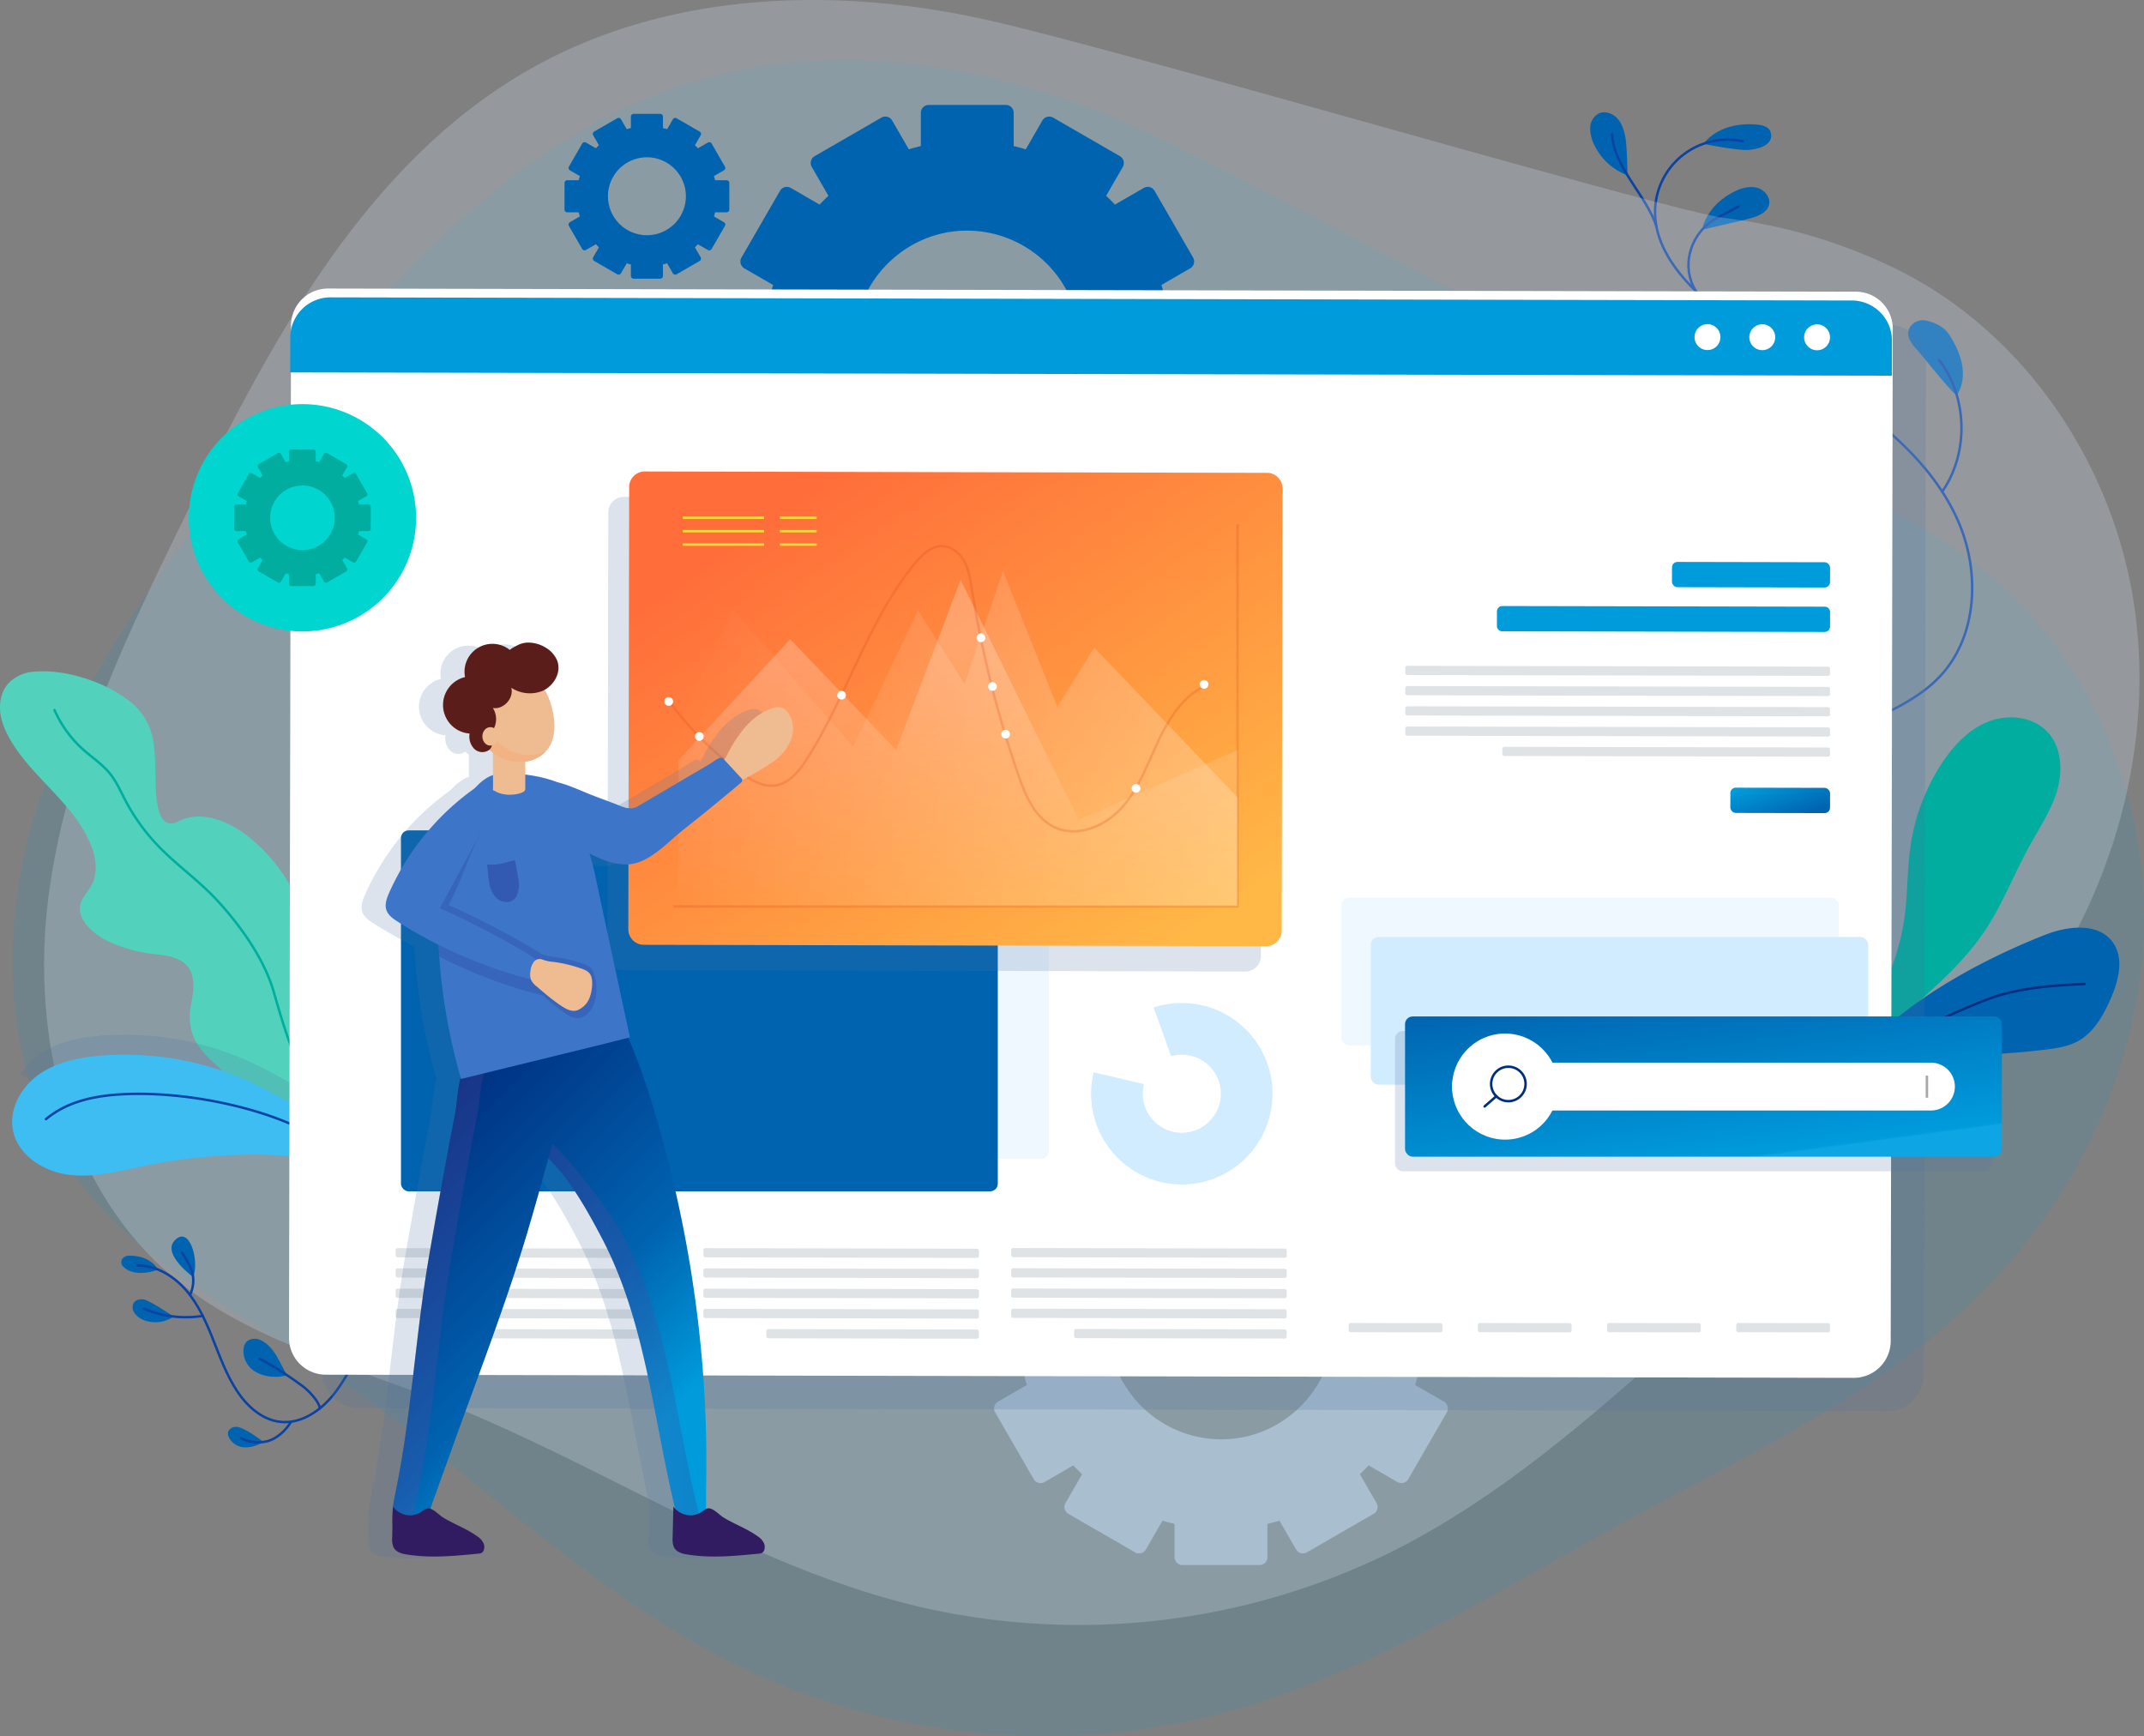 <svg xmlns="http://www.w3.org/2000/svg" xmlns:xlink="http://www.w3.org/1999/xlink" width="875.031" height="708.467" viewBox="0 0 875.031 708.467">
  <rect x="0" y="0" width="875.031" height="708.467" fill="#808080" stroke="none"/>
  <defs>
    <linearGradient id="linear-gradient" x1="0.739" y1="0.919" x2="0.15" y2="-0.114" gradientUnits="objectBoundingBox">
      <stop offset="0" stop-color="#0da5e3"/>
      <stop offset="0.012" stop-color="#009bdb"/>
      <stop offset="1" stop-color="#0063b0"/>
    </linearGradient>
    <linearGradient id="linear-gradient-2" x1="0.956" y1="0.89" x2="0.031" y2="0.248" gradientUnits="objectBoundingBox">
      <stop offset="0" stop-color="#009bdb"/>
      <stop offset="1" stop-color="#0063b0"/>
    </linearGradient>
    <linearGradient id="linear-gradient-3" x1="0.168" y1="0.15" x2="0.927" y2="0.95" gradientUnits="objectBoundingBox">
      <stop offset="0" stop-color="#ff6e3a"/>
      <stop offset="0.983" stop-color="#ffb846"/>
    </linearGradient>
    <linearGradient id="linear-gradient-4" x1="1" y1="0.5" x2="0" y2="0.5" gradientUnits="objectBoundingBox">
      <stop offset="0" stop-color="#fff"/>
      <stop offset="1" stop-color="#fff" stop-opacity="0"/>
    </linearGradient>
    <linearGradient id="linear-gradient-5" x1="0.5" y1="0.185" x2="0.5" y2="0.991" xlink:href="#linear-gradient-4"/>
    <linearGradient id="linear-gradient-6" x1="0.173" y1="0.149" x2="0.599" y2="0.901" gradientUnits="objectBoundingBox">
      <stop offset="0" stop-color="#002e7f"/>
      <stop offset="0.647" stop-color="#0063b0"/>
      <stop offset="1" stop-color="#009bdb"/>
    </linearGradient>
    <linearGradient id="linear-gradient-7" x1="1" y1="0.5" x2="0" y2="0.5" gradientUnits="objectBoundingBox">
      <stop offset="0" stop-color="#363990"/>
      <stop offset="0.647" stop-color="#6d45a1"/>
    </linearGradient>
  </defs>
  <g id="slider" transform="translate(0 -9.982)">
    <path id="Path_970" data-name="Path 970" d="M496.056,107.176C437.765,79.5,369.883,66.591,308.133,85.313c-75.222,22.807-129.1,87.279-177.91,148.89-34.558,43.62-69.476,88.47-87.854,141s-17.6,115,15.775,159.531c24.545,32.751,62.78,51.609,96.869,74.257,58.693,39,108.258,91.962,171.62,122.8a287.851,287.851,0,0,0,195.647,19.77c59.666-15.328,112.45-49.355,166.549-78.824,49.49-26.958,101.766-51.06,142.239-90.277,40.061-38.814,66.594-92.341,69-148.068S879.528,321.5,836.534,285.961a218.532,218.532,0,0,0-66.054-37.024C748.054,241.033,554.394,134.876,496.056,107.176Z" transform="translate(-25.21 -41.921)" fill="#009bdb" opacity="0.116"/>
    <g id="Group_2391" data-name="Group 2391" transform="translate(648.991 55.807)">
      <path id="Path_971" data-name="Path 971" d="M96.672,182.265c-1.9-.638-12.315-14.033-16.458-18.722a14.35,14.35,0,0,1-2.951-4.342,5.059,5.059,0,0,1,.6-5c1.43-1.652,3.449-3.137,7.206-2.08,6.539,1.84,8.21,4.624,10.472,8.8C103.029,174.744,96.672,182.265,96.672,182.265Z" transform="translate(52.938 -66.912)" fill="#0063b0"/>
      <path id="Path_972" data-name="Path 972" d="M130.984,184.066c-6.435.973-13.26,1.828-19.254-.7-2.327-.981-4.652-2.813-4.816-5.332a5.618,5.618,0,0,1,3.376-5.081,13.44,13.44,0,0,1,6.333-.967c8.13.267,18.528,4.279,25.467,8.524C142.09,180.507,134.825,183.485,130.984,184.066Z" transform="translate(-51.204 -45.917)" fill="#4a49ca"/>
      <path id="Path_973" data-name="Path 973" d="M135.632,137.808c3-.9,6.421-2.266,7.259-5.283s-1.668-6.213-4.689-7.071-6.288.006-9.119,1.367c-11.979,5.76-13.468,15.728-13.468,15.728S132.291,138.809,135.632,137.808Z" transform="translate(-69.934 -94.629)" fill="#0063b0"/>
      <path id="Path_974" data-name="Path 974" d="M134.257,122.983c2.507-.337,5.14-.853,7.027-2.537a4.14,4.14,0,0,0,1.552-3.212c-.137-2.056-.84-4.063-5.8-4.526-15.691-1.458-21.8,7.861-21.8,7.861S129.816,123.58,134.257,122.983Z" transform="translate(-68.952 -107.685)" fill="#0063b0"/>
      <path id="Path_975" data-name="Path 975" d="M159.232,135.872a24.507,24.507,0,0,1-13.67-12.634,15.173,15.173,0,0,1-1.548-6.829,6.748,6.748,0,0,1,3.494-5.758c2.6-1.222,5.848,0,7.732,2.166s2.672,5.071,3.178,7.9C159.093,124.486,159.232,135.872,159.232,135.872Z" transform="translate(-143.996 -110.166)" fill="#0063b0"/>
      <path id="Path_976" data-name="Path 976" d="M109.76,378.453q27.11-13.107,54.224-26.211c9.633-4.656,19.483-9.468,26.911-17.168,15.966-16.556,16.97-43.577,7.5-64.536s-27.488-36.805-46.365-49.945-39.216-24.341-56.457-39.565c-10.814-9.546-20.866-22.077-20.537-36.5a29.567,29.567,0,0,1,35.8-28.229" transform="translate(-48.541 -104.455)" fill="none" stroke="#0b43a4" stroke-linecap="round" stroke-linejoin="round" stroke-width="1"/>
      <path id="Path_977" data-name="Path 977" d="M138.217,114.565c.565,13.276,13.935,24.99,18.039,37.5" transform="translate(-129.233 -105.593)" fill="none" stroke="#0b43a4" stroke-linecap="round" stroke-linejoin="round" stroke-width="1"/>
      <path id="Path_978" data-name="Path 978" d="M142.193,129.014c-3.936,2.362-8.318,4-11.958,6.794-7.689,5.911-11.548,17.92-5.36,27.77" transform="translate(-81.69 -90.571)" fill="none" stroke="#0b43a4" stroke-linecap="round" stroke-linejoin="round" stroke-width="1"/>
      <path id="Path_979" data-name="Path 979" d="M143.357,173.109c-15.548,6.29-34.2,8.165-50.524,4.285" transform="translate(-23.767 -44.728)" fill="none" stroke="#0b43a4" stroke-linecap="round" stroke-linejoin="round" stroke-width="1"/>
      <path id="Path_980" data-name="Path 980" d="M78.611,213.178c10.743-15.732,10.133-38.337-1.442-53.465" transform="translate(65.263 -58.655)" fill="none" stroke="#0b43a4" stroke-linecap="round" stroke-linejoin="round" stroke-width="1"/>
    </g>
    <path id="Path_981" data-name="Path 981" d="M420.193,96.333C357.352,81.682,288.277,83.5,231.919,114.925,163.265,153.2,124.328,227.654,89.729,298.234,65.235,348.2,40.649,399.453,33.862,454.687S41.115,570.8,83.192,607.216C114.138,634,155.508,644.3,193.633,659.184c65.642,25.626,125.334,66.843,193.8,83.5A287.851,287.851,0,0,0,582.814,720.41C637.858,692.746,682.2,648.276,728.8,607.979c42.627-36.863,88.586-71.531,119.795-118.453,30.892-46.445,45.439-104.389,35.945-159.354S840.462,224.231,790.9,198.646a218.51,218.51,0,0,0-72.414-22.134C694.891,173.556,483.088,111,420.193,96.333Z" transform="translate(-14.226 -77.503)" fill="#e1efff" opacity="0.224"/>
    <g id="Group_2392" data-name="Group 2392" transform="translate(297.437 52.803)">
      <path id="Path_982" data-name="Path 982" d="M245.162,213.979H231.607a3.226,3.226,0,0,1-3.227-3.227V179.312a3.226,3.226,0,0,1,3.227-3.227h13.555c.383-1.656.828-3.31,1.32-4.922l-11.742-6.778a3.227,3.227,0,0,1-1.179-4.408l15.722-27.229a3.223,3.223,0,0,1,4.406-1.181l11.756,6.788q1.75-1.842,3.592-3.59l0-.006L262.252,123a3.227,3.227,0,0,1,1.181-4.408l27.231-15.722a3.225,3.225,0,0,1,4.406,1.181l6.786,11.75c1.611-.492,3.253-.936,4.911-1.32h0V100.92A3.227,3.227,0,0,1,310,97.693H341.44a3.226,3.226,0,0,1,3.227,3.227v13.566h0c1.658.383,3.3.83,4.912,1.32l6.786-11.75a3.225,3.225,0,0,1,4.406-1.181L388,118.6A3.226,3.226,0,0,1,389.184,123L382.4,134.762l0,0q1.842,1.747,3.59,3.59l11.759-6.788a3.226,3.226,0,0,1,4.408,1.181l15.722,27.229a3.229,3.229,0,0,1-1.181,4.408l-11.742,6.78c.49,1.609.934,3.263,1.318,4.92h13.56a3.226,3.226,0,0,1,3.225,3.227v31.441a3.226,3.226,0,0,1-3.225,3.227h-13.56c-.383,1.658-.828,3.3-1.32,4.914l0,.006,11.746,6.78a3.229,3.229,0,0,1,1.181,4.408l-15.722,27.229a3.228,3.228,0,0,1-4.408,1.183l-11.757-6.788q-1.75,1.842-3.592,3.592l0,0,6.788,11.757A3.226,3.226,0,0,1,388,271.469l-27.231,15.722a3.223,3.223,0,0,1-4.406-1.181l-6.784-11.748c-1.613.492-3.255.936-4.914,1.322h0v13.562a3.226,3.226,0,0,1-3.227,3.227H310a3.227,3.227,0,0,1-3.227-3.227V275.583h0c-1.658-.383-3.3-.83-4.913-1.322L295.07,286.01a3.223,3.223,0,0,1-4.406,1.181l-27.231-15.722a3.227,3.227,0,0,1-1.181-4.408l6.788-11.754,0,0q-1.845-1.75-3.594-3.592L253.688,258.5a3.226,3.226,0,0,1-4.406-1.183l-15.722-27.229a3.227,3.227,0,0,1,1.179-4.408l11.744-6.78,0-.006C245.99,217.28,245.546,215.638,245.162,213.979Zm71.5,26.163c32.2,6.478,60.645-21.973,54.169-54.169a46.272,46.272,0,0,0-36.167-36.088c-32.114-6.37-60.459,21.975-54.091,54.089A46.277,46.277,0,0,0,316.664,240.142Z" transform="translate(-228.38 -97.693)" fill="#0063b0"/>
    </g>
    <g id="Group_2393" data-name="Group 2393" transform="translate(400.985 453.969)" opacity="0.503">
      <path id="Path_983" data-name="Path 983" d="M194.394,410.663H180.839a3.226,3.226,0,0,1-3.227-3.227V375.993a3.226,3.226,0,0,1,3.227-3.225h13.555c.383-1.656.828-3.312,1.32-4.922l-11.74-6.778a3.226,3.226,0,0,1-1.181-4.408l15.722-27.229a3.223,3.223,0,0,1,4.406-1.181l11.756,6.788q1.75-1.842,3.592-3.592l0,0-6.788-11.759a3.225,3.225,0,0,1,1.181-4.406L239.9,299.558a3.223,3.223,0,0,1,4.406,1.181l6.786,11.75c1.611-.491,3.253-.936,4.911-1.32h0V297.6a3.227,3.227,0,0,1,3.227-3.227h31.443A3.226,3.226,0,0,1,293.9,297.6v13.566h0c1.658.384,3.3.828,4.911,1.32l6.786-11.75A3.223,3.223,0,0,1,310,299.558l27.231,15.722a3.224,3.224,0,0,1,1.181,4.406l-6.788,11.759,0,0q1.842,1.75,3.59,3.592l11.759-6.788a3.226,3.226,0,0,1,4.408,1.181l15.722,27.229a3.229,3.229,0,0,1-1.181,4.408l-11.742,6.78c.489,1.609.934,3.264,1.318,4.92h13.56a3.225,3.225,0,0,1,3.225,3.225v31.443a3.226,3.226,0,0,1-3.225,3.227H355.5c-.383,1.658-.828,3.3-1.32,4.914l0,0,11.746,6.782a3.229,3.229,0,0,1,1.181,4.408L351.388,454a3.226,3.226,0,0,1-4.408,1.181l-11.756-6.786q-1.75,1.842-3.592,3.592l0,0,6.788,11.757a3.226,3.226,0,0,1-1.181,4.408L310,483.874a3.225,3.225,0,0,1-4.406-1.181l-6.784-11.748c-1.611.492-3.255.936-4.914,1.322h0v13.562a3.227,3.227,0,0,1-3.227,3.227H259.228A3.229,3.229,0,0,1,256,485.829V472.267h0c-1.658-.385-3.3-.83-4.914-1.322L244.3,482.693a3.225,3.225,0,0,1-4.406,1.181l-27.231-15.721a3.227,3.227,0,0,1-1.181-4.408l6.788-11.754,0,0q-1.842-1.75-3.594-3.592l-11.754,6.786A3.223,3.223,0,0,1,198.514,454L182.793,426.77a3.226,3.226,0,0,1,1.181-4.408l11.742-6.78,0-.006C195.222,413.964,194.778,412.322,194.394,410.663Zm71.5,26.163c32.2,6.476,60.645-21.973,54.169-54.169a46.277,46.277,0,0,0-36.167-36.09c-32.114-6.368-60.459,21.977-54.091,54.091A46.28,46.28,0,0,0,265.9,436.826Z" transform="translate(-177.612 -294.377)" fill="#c7e1f9"/>
    </g>
    <g id="Group_2394" data-name="Group 2394" transform="translate(230.4 56.447)">
      <path id="Path_984" data-name="Path 984" d="M329.52,139.651h-4.683a1.116,1.116,0,0,1-1.116-1.116V127.674a1.114,1.114,0,0,1,1.116-1.114h4.683c.133-.573.286-1.144.455-1.7l-4.055-2.341a1.112,1.112,0,0,1-.408-1.522l5.43-9.407a1.115,1.115,0,0,1,1.524-.408l4.061,2.344q.606-.633,1.24-1.24l0,0-2.346-4.061a1.116,1.116,0,0,1,.408-1.522l9.407-5.432a1.116,1.116,0,0,1,1.524.408l2.344,4.059c.557-.169,1.124-.322,1.7-.455h0v-4.687a1.114,1.114,0,0,1,1.116-1.114h10.861a1.114,1.114,0,0,1,1.116,1.114v4.687h0c.573.133,1.14.286,1.7.455l2.344-4.059a1.114,1.114,0,0,1,1.522-.408l9.407,5.432a1.112,1.112,0,0,1,.408,1.522l-2.344,4.063h0q.636.606,1.242,1.242l4.061-2.346a1.112,1.112,0,0,1,1.521.408L389.183,121a1.114,1.114,0,0,1-.408,1.522l-4.057,2.341c.169.557.324,1.128.457,1.7h4.683a1.112,1.112,0,0,1,1.114,1.114v10.861a1.114,1.114,0,0,1-1.114,1.116h-4.683c-.133.573-.288,1.14-.457,1.7v0l4.057,2.342a1.116,1.116,0,0,1,.408,1.524l-5.432,9.407a1.114,1.114,0,0,1-1.521.408l-4.061-2.346q-.606.636-1.242,1.242h0l2.344,4.061a1.114,1.114,0,0,1-.408,1.524l-9.407,5.43a1.112,1.112,0,0,1-1.522-.408l-2.344-4.057c-.557.169-1.124.322-1.7.455h0v4.685a1.116,1.116,0,0,1-1.116,1.116H351.917a1.116,1.116,0,0,1-1.116-1.116V160.93c-.573-.133-1.14-.286-1.7-.455l-2.344,4.057a1.114,1.114,0,0,1-1.524.408l-9.407-5.43a1.118,1.118,0,0,1-.408-1.524l2.346-4.061h0q-.636-.606-1.24-1.242l-4.061,2.346a1.116,1.116,0,0,1-1.524-.408l-5.43-9.407a1.114,1.114,0,0,1,.408-1.524l4.057-2.342,0,0C329.805,140.791,329.652,140.224,329.52,139.651Zm24.7,9.038a15.9,15.9,0,1,0-12.466-12.495A15.9,15.9,0,0,0,354.22,148.689Z" transform="translate(-323.721 -99.48)" fill="#0063b0"/>
    </g>
    <g id="Group_2397" data-name="Group 2397" transform="translate(746.885 302.726)">
      <g id="Group_2395" data-name="Group 2395" transform="translate(5.607)">
        <path id="Path_985" data-name="Path 985" d="M84.324,339.446c11.192-9.892,22.518-19.936,30.788-32.375,7.2-10.833,11.854-23.136,18.139-34.527,4.067-7.371,8.87-14.473,11.226-22.558s1.791-17.653-3.953-23.811c-5.99-6.421-16.295-7.406-24.429-4.1s-14.353,10.147-19.1,17.533A83.581,83.581,0,0,0,84.719,272.1c-1.591,10.447-1.185,21.123-2.809,31.566a105.625,105.625,0,0,1-8.905,27.986c-3.739,8.085-13.211,22.5-15.626,30.786C64.072,365.79,79.551,343.664,84.324,339.446Z" transform="translate(-57.38 -220.226)" fill="#00ad9f"/>
        <path id="Path_986" data-name="Path 986" d="M129.983,228.382c-10.645,4.659-14.877,17.351-17.1,28.755-2.527,12.98-1.968,27.034-7.918,38.843-11.21,22.244-25.8,47.567-36.646,55.132" transform="translate(-63.9 -211.746)" fill="none" stroke="#00ad9f" stroke-linecap="round" stroke-linejoin="round" stroke-width="1"/>
      </g>
      <g id="Group_2396" data-name="Group 2396" transform="translate(0 85.812)">
        <path id="Path_987" data-name="Path 987" d="M133.222,265.274c9.291-3.669,21.694-5.177,27.652,2.841,4.985,6.713,2.4,16.227-1.04,23.846-2.909,6.433-6.6,12.974-12.736,16.47-4.187,2.388-9.1,3.106-13.886,3.675a332.753,332.753,0,0,1-40.259,2.329c-15.589-.045-34.472,6.323-47.371,16.044C62.134,299.712,101.958,277.62,133.222,265.274Z" transform="translate(-45.582 -262.298)" fill="#0063b0"/>
        <path id="Path_988" data-name="Path 988" d="M150.842,273.563c-11.826.5-23.756,1.334-35.1,4.691-11.606,3.431-56.249,23.919-63.227,32.638" transform="translate(-46.904 -250.586)" fill="none" stroke="#002e7f" stroke-linecap="round" stroke-linejoin="round" stroke-width="1"/>
      </g>
    </g>
    <g id="Group_2398" data-name="Group 2398" transform="translate(0 283.919)">
      <path id="Path_989" data-name="Path 989" d="M533.658,383.157c-11.151-18.359-5.456-41.97-9.338-63.094A69.724,69.724,0,0,0,499.374,278.5c-8.114-6.445-19.511-11.051-28.684-6.217-7.855,4.14-8.852-7.814-9.1-12.756-.7-14.01,1.534-26.687-10.777-36.346-10-7.849-26.35-13.254-39.178-11.989a15.812,15.812,0,0,0-10.168,4.659c-4,4.367-4.293,11.171-2.278,16.739,5.807,16.036,22.714,27.129,31.714,41.362,4.114,6.5,7.69,14.357,5.371,22.159-1.189,4-5.256,6.914-5.666,10.914-.63,6.174,6.276,11.63,11.145,13.961a58.671,58.671,0,0,0,19.817,5.485c13.195,1.236,17.182,6.292,14.541,19.617-1.978,9.986.485,16.421,7.734,23.395A155.215,155.215,0,0,0,507.71,388.3c6.927,4.436,14.257,8.359,20.4,13.831s11.1,12.88,11.505,21.1c3.967-6.166,5.2-14.408,4.279-21.684S537.464,389.423,533.658,383.157Z" transform="translate(-397.97 -211.005)" fill="#52d2bc"/>
      <path id="Path_990" data-name="Path 990" d="M519.136,404.558c-1.069-5.23-1.77-9.758-4.289-14.677-2.5-4.881-5.615-9.413-8.432-14.11-7.747-12.909-12.175-27.668-16.295-42.051-3.865-13.5-13.88-27.413-23.374-37.609-7.343-7.889-16.3-14.129-23.766-21.9a81.4,81.4,0,0,1-13.425-18.638c-1.934-3.69-3.6-7.565-6.211-10.814-3.1-3.857-7.328-6.6-11.012-9.9a47.2,47.2,0,0,1-11.671-16.1" transform="translate(-378.416 -202.947)" fill="none" stroke="#00ad9f" stroke-linecap="round" stroke-linejoin="round" stroke-width="1"/>
    </g>
    <g id="Group_2399" data-name="Group 2399" transform="translate(4.956 432.205)">
      <path id="Path_991" data-name="Path 991" d="M398.926,300.033a89.679,89.679,0,0,0,9.648,4.712,115.82,115.82,0,0,0,40.324,8.934c20.152.755,40.874-3.692,60.21,2.06a59.326,59.326,0,0,1,23.762,13.768c.673.326,1.346.694,2.019,1.081,1.611-13.645-32.41-31.431-42.751-36.061a123.252,123.252,0,0,0-59.864-10.443c-8.934.714-18.092,2.468-25.455,7.547A27.241,27.241,0,0,0,398.926,300.033Z" transform="translate(-395.641 -283.707)" fill="#5275a0" opacity="0.2"/>
      <path id="Path_992" data-name="Path 992" d="M435.557,288.08c-8.93.712-18.088,2.466-25.461,7.547s-12.564,14.157-10.843,22.946c2,10.239,12.589,16.9,22.944,18.159s20.7-1.591,30.921-3.694a220.424,220.424,0,0,1,68.9-3.149c5.721.64,11.151,1.776,16.162,4.7,1.609-13.653-32.426-31.433-42.767-36.065A123.3,123.3,0,0,0,435.557,288.08Z" transform="translate(-398.922 -279.549)" fill="#3ebdf2"/>
      <path id="Path_993" data-name="Path 993" d="M519.892,317.836c-16.9-14.851-60.267-24.931-90.938-21.683-9.242.979-18.561,3.737-25.663,9.729" transform="translate(-389.492 -271.401)" fill="none" stroke="#0b43a4" stroke-linecap="round" stroke-linejoin="round" stroke-width="1"/>
    </g>
    <g id="Group_2400" data-name="Group 2400" transform="translate(49.512 514.603)">
      <path id="Path_994" data-name="Path 994" d="M441.326,327.92a3.341,3.341,0,0,0-3.031,1.5,2.466,2.466,0,0,0,.251,2.676c4.838,5.421,14.486,1.53,14.486,1.53S450.215,327.9,441.326,327.92Z" transform="translate(-438.017 -320.139)" fill="#0063b0"/>
      <path id="Path_995" data-name="Path 995" d="M431.855,325.723c6.066-6.5,10.229,8.232,7.577,14.894C439.432,340.616,426.633,331.315,431.855,325.723Z" transform="translate(-410.109 -324.105)" fill="#0063b0"/>
      <path id="Path_996" data-name="Path 996" d="M440.106,336.9c-1.674-.547-3.806-.243-4.74,1.25a3.776,3.776,0,0,0,.1,3.751,8.426,8.426,0,0,0,3.59,3.082,13.135,13.135,0,0,0,12.609-1.293S442.848,337.8,440.106,336.9Z" transform="translate(-430.309 -311.066)" fill="#0063b0"/>
      <path id="Path_997" data-name="Path 997" d="M420.3,362.173a3.429,3.429,0,0,0-3.162,1.717,3.006,3.006,0,0,0,.055,2.335,6.821,6.821,0,0,0,1.356,1.964,7.312,7.312,0,0,0,4.418,2.268c4.291.594,8.481-2.119,8.481-2.119S423.453,362.12,420.3,362.173Z" transform="translate(-373.411 -284.528)" fill="#0063b0"/>
      <path id="Path_998" data-name="Path 998" d="M416.929,357.915a9.818,9.818,0,0,1-4.687-9.14,5.2,5.2,0,0,1,.877-2.566c1.216-1.664,3.669-2.017,5.615-1.332a12.689,12.689,0,0,1,4.869,3.708c2.521,2.76,4.449,7.687,6.447,10.847C430.05,359.432,423.205,361.643,416.929,357.915Z" transform="translate(-362.378 -302.852)" fill="#0063b0"/>
      <path id="Path_999" data-name="Path 999" d="M382.771,329.891c7.7-.137,14.953,4.2,20,10.015s8.22,13,11.067,20.152,5.489,14.473,9.7,20.917c4.108,6.282,10.233,11.875,17.69,12.719,9.076,1.028,17.5-5.232,22.922-12.581s8.911-16,14.506-23.224c2.568-3.316,5.819-6.445,9.931-7.279,5.478-1.114,10.816,2.074,15.5,5.123" transform="translate(-376.402 -318.093)" fill="none" stroke="#0b43a4" stroke-linecap="round" stroke-linejoin="round" stroke-width="1"/>
      <path id="Path_1000" data-name="Path 1000" d="M429.046,338.558a44.054,44.054,0,0,0,24.037,2.864" transform="translate(-419.771 -309.079)" fill="none" stroke="#0b43a4" stroke-linecap="round" stroke-linejoin="round" stroke-width="1"/>
      <path id="Path_1001" data-name="Path 1001" d="M430.972,327.276a35.154,35.154,0,0,1,4.226,7.959,13.562,13.562,0,0,1-.891,9.4" transform="translate(-406.296 -320.808)" fill="none" stroke="#0b43a4" stroke-linecap="round" stroke-linejoin="round" stroke-width="1"/>
      <path id="Path_1002" data-name="Path 1002" d="M411.461,367.77a15.047,15.047,0,0,0,11.041,1.173c3.647-1.036,7.365-4.457,9.278-7.732" transform="translate(-362.6 -285.528)" fill="none" stroke="#0b43a4" stroke-linecap="round" stroke-linejoin="round" stroke-width="1"/>
      <path id="Path_1003" data-name="Path 1003" d="M405.659,348.51a151.837,151.837,0,0,1,17.7,11.334c2.7,2.027,6.772,6.478,6.914,8.995" transform="translate(-349.264 -298.732)" fill="none" stroke="#0b43a4" stroke-linecap="round" stroke-linejoin="round" stroke-width="1"/>
    </g>
    <path id="Path_1004" data-name="Path 1004" d="M99.32,584.327,722.9,585.614a15.065,15.065,0,0,0,15.1-15.032l.853-413.108a15.064,15.064,0,0,0-15.032-15.1l-623.577-1.287a15.067,15.067,0,0,0-15.1,15.034l-.853,413.106A15.065,15.065,0,0,0,99.32,584.327Z" transform="translate(47.17 0.228)" fill="#5275a0" opacity="0.2"/>
    <path id="Path_1005" data-name="Path 1005" d="M90.916,562.573v.039a15.062,15.062,0,0,0,15.032,15.053l399.016.816,224.545.471a15.078,15.078,0,0,0,15.114-15.032l.836-413.11a15.074,15.074,0,0,0-15.032-15.1l-623.561-1.283a15.074,15.074,0,0,0-15.114,15.03l-.041,16.093Z" transform="translate(27.032 -6.696)" fill="#fff"/>
    <path id="Path_1006" data-name="Path 1006" d="M107.533,136.193l620.909,1.281A16.4,16.4,0,0,1,744.8,153.905l-.029,14.259-653.7-1.35.031-14.259A16.4,16.4,0,0,1,107.533,136.193Z" transform="translate(27.37 -4.864)" fill="#009bdb"/>
    <path id="Rectangle_359" data-name="Rectangle 359" d="M2.618,0H81.232A2.617,2.617,0,0,1,83.85,2.617V9.65a2.617,2.617,0,0,1-2.617,2.617H2.617A2.617,2.617,0,0,1,0,9.65V2.618A2.618,2.618,0,0,1,2.618,0Z" transform="matrix(-1, -0.002, 0.002, -1, 755.146, 544.469)" fill="#fff"/>
    <rect id="Rectangle_360" data-name="Rectangle 360" width="203.003" height="60.249" rx="3.109" transform="translate(559.469 392.364)" fill="#d1ebff"/>
    <rect id="Rectangle_361" data-name="Rectangle 361" width="203.003" height="60.249" rx="3.109" transform="translate(547.488 376.313)" fill="#d1ebff" opacity="0.342"/>
    <path id="Path_1007" data-name="Path 1007" d="M432.776,250.318h0a46.383,46.383,0,0,0,46.382-46.384h0a46.381,46.381,0,0,0-46.382-46.382h0a46.381,46.381,0,0,0-46.382,46.382h0A46.383,46.383,0,0,0,432.776,250.318Z" transform="translate(-309.337 17.343)" fill="#00d5cf"/>
    <path id="Path_1008" data-name="Path 1008" d="M103.47,146.871a5.283,5.283,0,1,0,5.295-5.272A5.283,5.283,0,0,0,103.47,146.871Z" transform="translate(632.85 0.756)" fill="#fff"/>
    <path id="Path_1009" data-name="Path 1009" d="M114.435,146.847a5.283,5.283,0,1,0,5.295-5.27A5.284,5.284,0,0,0,114.435,146.847Z" transform="translate(599.52 0.733)" fill="#fff"/>
    <path id="Path_1010" data-name="Path 1010" d="M125.4,146.827a5.284,5.284,0,1,0,5.295-5.273A5.284,5.284,0,0,0,125.4,146.827Z" transform="translate(566.191 0.71)" fill="#fff"/>
    <rect id="Rectangle_362" data-name="Rectangle 362" width="243.584" height="57.222" rx="3.109" transform="translate(569.36 430.73)" fill="#5275a0" opacity="0.2"/>
    <rect id="Rectangle_363" data-name="Rectangle 363" width="243.584" height="57.222" rx="3.109" transform="translate(573.44 424.779)" fill="url(#linear-gradient)"/>
    <rect id="Rectangle_364" data-name="Rectangle 364" width="243.584" height="133.709" rx="3.109" transform="translate(184.503 349.164)" fill="#d1ebff" opacity="0.342"/>
    <rect id="Rectangle_365" data-name="Rectangle 365" width="243.584" height="147.29" rx="3.109" transform="translate(163.644 348.85)" fill="#0063b0"/>
    <rect id="Rectangle_366" data-name="Rectangle 366" width="64.505" height="10.312" rx="2.2" transform="translate(746.885 249.732) rotate(-179.882)" fill="#009bdb"/>
    <rect id="Rectangle_367" data-name="Rectangle 367" width="40.682" height="10.312" rx="2.2" transform="matrix(-1, -0.002, 0.002, -1, 746.885, 341.804)" fill="url(#linear-gradient-2)"/>
    <path id="Rectangle_368" data-name="Rectangle 368" d="M2.2,0H133.754a2.2,2.2,0,0,1,2.2,2.2V8.112a2.2,2.2,0,0,1-2.2,2.2H2.2A2.2,2.2,0,0,1,0,8.112V2.2A2.2,2.2,0,0,1,2.2,0Z" transform="matrix(-1, -0.002, 0.002, -1, 746.885, 267.871)" fill="#009bdb"/>
    <g id="Group_2401" data-name="Group 2401" transform="translate(573.524 281.679)">
      <rect id="Rectangle_369" data-name="Rectangle 369" width="173.357" height="3.757" rx="0.802" transform="matrix(-1, -0.002, 0.002, -1, 173.366, 12.368)" fill="#dfe3e5"/>
      <rect id="Rectangle_370" data-name="Rectangle 370" width="173.357" height="3.757" rx="0.802" transform="matrix(-1, -0.002, 0.002, -1, 173.366, 4.115)" fill="#dfe3e5"/>
      <rect id="Rectangle_371" data-name="Rectangle 371" width="173.357" height="3.757" rx="0.802" transform="matrix(-1, -0.002, 0.002, -1, 173.361, 20.621)" fill="#dfe3e5"/>
      <rect id="Rectangle_372" data-name="Rectangle 372" width="173.357" height="3.757" rx="0.802" transform="matrix(-1, -0.002, 0.002, -1, 173.356, 28.874)" fill="#dfe3e5"/>
      <rect id="Rectangle_373" data-name="Rectangle 373" width="133.74" height="3.757" rx="0.802" transform="matrix(-1, -0.002, 0.002, -1, 173.352, 37.086)" fill="#dfe3e5"/>
    </g>
    <g id="Group_2402" data-name="Group 2402" transform="translate(412.675 519.265)">
      <rect id="Rectangle_374" data-name="Rectangle 374" width="112.463" height="3.757" rx="0.802" transform="matrix(-1, -0.002, 0.002, -1, 112.481, 12.243)" fill="#dfe3e5"/>
      <rect id="Rectangle_375" data-name="Rectangle 375" width="112.463" height="3.758" rx="0.802" transform="translate(112.487 3.99) rotate(-179.882)" fill="#dfe3e5"/>
      <rect id="Rectangle_376" data-name="Rectangle 376" width="112.463" height="3.758" rx="0.802" transform="matrix(-1, -0.002, 0.002, -1, 112.472, 20.496)" fill="#dfe3e5"/>
      <rect id="Rectangle_377" data-name="Rectangle 377" width="112.463" height="3.757" rx="0.802" transform="translate(112.462 28.749) rotate(-179.882)" fill="#dfe3e5"/>
      <rect id="Rectangle_378" data-name="Rectangle 378" width="86.762" height="3.757" rx="0.802" transform="translate(112.453 36.961) rotate(-179.882)" fill="#dfe3e5"/>
    </g>
    <g id="Group_2403" data-name="Group 2403" transform="translate(287.056 519.323)">
      <rect id="Rectangle_379" data-name="Rectangle 379" width="112.463" height="3.757" rx="0.802" transform="translate(112.481 12.243) rotate(-179.882)" fill="#dfe3e5"/>
      <rect id="Rectangle_380" data-name="Rectangle 380" width="112.463" height="3.757" rx="0.802" transform="translate(112.487 3.99) rotate(-179.882)" fill="#dfe3e5"/>
      <rect id="Rectangle_381" data-name="Rectangle 381" width="112.463" height="3.757" rx="0.802" transform="matrix(-1, -0.002, 0.002, -1, 112.472, 20.496)" fill="#dfe3e5"/>
      <rect id="Rectangle_382" data-name="Rectangle 382" width="112.463" height="3.757" rx="0.802" transform="matrix(-1, -0.002, 0.002, -1, 112.463, 28.749)" fill="#dfe3e5"/>
      <rect id="Rectangle_383" data-name="Rectangle 383" width="86.762" height="3.758" rx="0.802" transform="matrix(-1, -0.002, 0.002, -1, 112.453, 36.961)" fill="#dfe3e5"/>
    </g>
    <g id="Group_2404" data-name="Group 2404" transform="translate(161.436 519.323)">
      <rect id="Rectangle_384" data-name="Rectangle 384" width="112.463" height="3.757" rx="0.802" transform="translate(112.481 12.243) rotate(-179.882)" fill="#dfe3e5"/>
      <rect id="Rectangle_385" data-name="Rectangle 385" width="112.463" height="3.757" rx="0.802" transform="translate(112.487 3.99) rotate(-179.882)" fill="#dfe3e5"/>
      <rect id="Rectangle_386" data-name="Rectangle 386" width="112.463" height="3.757" rx="0.802" transform="matrix(-1, -0.002, 0.002, -1, 112.472, 20.496)" fill="#dfe3e5"/>
      <rect id="Rectangle_387" data-name="Rectangle 387" width="112.463" height="3.757" rx="0.802" transform="matrix(-1, -0.002, 0.002, -1, 112.463, 28.749)" fill="#dfe3e5"/>
      <rect id="Rectangle_388" data-name="Rectangle 388" width="86.762" height="3.758" rx="0.802" transform="matrix(-1, -0.002, 0.002, -1, 112.453, 36.961)" fill="#dfe3e5"/>
    </g>
    <g id="Group_2405" data-name="Group 2405" transform="translate(550.43 549.863)">
      <path id="Rectangle_389" data-name="Rectangle 389" d="M.8,0H37.468a.8.8,0,0,1,.8.8V2.956a.8.8,0,0,1-.8.8H.8a.8.8,0,0,1-.8-.8V.8A.8.8,0,0,1,.8,0Z" transform="matrix(-1, -0.002, 0.002, -1, 196.446, 3.836)" fill="#dfe3e5"/>
      <path id="Rectangle_390" data-name="Rectangle 390" d="M.8,0H37.468a.8.8,0,0,1,.8.8V2.956a.8.8,0,0,1-.8.8H.8a.8.8,0,0,1-.8-.8V.8A.8.8,0,0,1,.8,0Z" transform="matrix(-1, -0.002, 0.002, -1, 143.721, 3.836)" fill="#dfe3e5"/>
      <path id="Rectangle_391" data-name="Rectangle 391" d="M.8,0H37.468a.8.8,0,0,1,.8.8V2.956a.8.8,0,0,1-.8.8H.8a.8.8,0,0,1-.8-.8V.8A.8.8,0,0,1,.8,0Z" transform="matrix(-1, -0.002, 0.002, -1, 90.995, 3.836)" fill="#dfe3e5"/>
      <rect id="Rectangle_392" data-name="Rectangle 392" width="38.27" height="3.757" rx="0.802" transform="matrix(-1, -0.002, 0.002, -1, 38.27, 3.836)" fill="#dfe3e5"/>
    </g>
    <g id="Group_2407" data-name="Group 2407" transform="translate(588.214 427.329)">
      <path id="Path_1011" data-name="Path 1011" d="M88.247,308.825h185.7a9.758,9.758,0,0,0,9.758-9.758h0a9.757,9.757,0,0,0-9.758-9.758H88.247a9.757,9.757,0,0,0-9.758,9.758h0A9.758,9.758,0,0,0,88.247,308.825Z" transform="translate(-74.076 -273.005)" fill="#fff"/>
      <ellipse id="Ellipse_3" data-name="Ellipse 3" cx="21.649" cy="21.649" rx="21.649" ry="21.649" transform="translate(9.993 52.123) rotate(-103.344)" fill="#fff"/>
      <line id="Line_1" data-name="Line 1" y2="9.033" transform="translate(198.222 21.582)" fill="none" stroke="#a8a8a8" stroke-miterlimit="10" stroke-width="1"/>
      <g id="Group_2406" data-name="Group 2406" transform="translate(17.7 17.957)">
        <path id="Path_1012" data-name="Path 1012" d="M164.387,297.149a7.028,7.028,0,1,0,7.029-7.029A7.029,7.029,0,0,0,164.387,297.149Z" transform="translate(-161.721 -290.12)" fill="none" stroke="#002e7f" stroke-miterlimit="10" stroke-width="1"/>
        <line id="Line_2" data-name="Line 2" y1="4.161" x2="4.779" transform="translate(0 12.048)" fill="none" stroke="#002e7f" stroke-linecap="round" stroke-linejoin="round" stroke-width="1"/>
      </g>
    </g>
    <g id="Group_2409" data-name="Group 2409" transform="translate(247.926 202.38)">
      <path id="Path_1013" data-name="Path 1013" d="M217.191,362.678v.018a6.366,6.366,0,0,0,6.133,6.56l162.77.355,91.6.206a6.368,6.368,0,0,0,6.164-6.551l.343-180.031a6.37,6.37,0,0,0-6.133-6.576L223.7,176.1a6.37,6.37,0,0,0-6.166,6.551l-.016,7.012Z" transform="translate(-217.191 -165.758)" fill="#5275a0" opacity="0.2"/>
      <path id="Path_1014" data-name="Path 1014" d="M213.018,357.609v.018a6.364,6.364,0,0,0,6.131,6.56l162.77.355,91.6.206a6.368,6.368,0,0,0,6.166-6.551l.341-180.031a6.373,6.373,0,0,0-6.131-6.578l-254.368-.559a6.368,6.368,0,0,0-6.166,6.551l-.016,7.012Z" transform="translate(-204.505 -171.028)" fill="url(#linear-gradient-3)"/>
      <path id="Path_1015" data-name="Path 1015" d="M222.018,337.571H452.311V181.559" transform="translate(-195.148 -160.08)" fill="none" stroke="#d6451e" stroke-miterlimit="10" stroke-width="1" opacity="0.224"/>
      <path id="Path_1016" data-name="Path 1016" d="M450.193,283.338l-58.5-61.105-15.049,24.182-22.21-55.48-15.649,46.2-19-30.18-26.454,55.8-49.182-56.17-22.131,46.681v74.408H450.193Z" transform="translate(-193.03 -150.331)" opacity="0.241" fill="url(#linear-gradient-4)"/>
      <path id="Path_1017" data-name="Path 1017" d="M450.193,262.154l-64.831,28.553-48.2-97.992-26.321,69.439-43.221-45.22-45.6,49.337v59.553H450.193Z" transform="translate(-193.03 -148.481)" opacity="0.241" fill="url(#linear-gradient-5)"/>
      <line id="Line_3" data-name="Line 3" x1="33.161" transform="translate(30.744 18.898)" fill="none" stroke="#f9d938" stroke-miterlimit="10" stroke-width="1"/>
      <line id="Line_4" data-name="Line 4" x1="33.161" transform="translate(30.744 24.362)" fill="none" stroke="#f9d938" stroke-miterlimit="10" stroke-width="1"/>
      <line id="Line_5" data-name="Line 5" x1="33.161" transform="translate(30.744 29.827)" fill="none" stroke="#f9d938" stroke-miterlimit="10" stroke-width="1"/>
      <line id="Line_6" data-name="Line 6" x1="15.028" transform="translate(70.363 18.898)" fill="none" stroke="#f9d938" stroke-miterlimit="10" stroke-width="1"/>
      <line id="Line_7" data-name="Line 7" x1="15.028" transform="translate(70.363 24.362)" fill="none" stroke="#f9d938" stroke-miterlimit="10" stroke-width="1"/>
      <line id="Line_8" data-name="Line 8" x1="15.028" transform="translate(70.363 29.827)" fill="none" stroke="#f9d938" stroke-miterlimit="10" stroke-width="1"/>
      <path id="Path_1018" data-name="Path 1018" d="M447.2,243.173c-9.085,4.514-14.732,13.8-19.005,23s-7.81,19.012-14.6,26.552-18.043,12.27-27.252,8.018c-8.128-3.751-12.026-12.925-14.951-21.386a445.334,445.334,0,0,1-18.979-75.893c-.606-3.828-1.191-7.751-3.027-11.163s-5.222-6.27-9.1-6.329c-4.548-.069-8.24,3.533-11.122,7.053-19.275,23.536-27.654,54.087-44.02,79.732-3.208,5.028-7.439,10.3-13.368,10.93-4.736.5-9.193-2.152-13.074-4.911a129.052,129.052,0,0,1-29.993-29.862" transform="translate(-203.704 -155.491)" fill="none" stroke="#d6451e" stroke-miterlimit="10" stroke-width="1" opacity="0.224"/>
      <g id="Group_2408" data-name="Group 2408" transform="translate(23.238 66.095)">
        <path id="Path_1019" data-name="Path 1019" d="M227.848,214.537a1.774,1.774,0,1,0,1.774-1.777A1.774,1.774,0,0,0,227.848,214.537Z" transform="translate(-9.363 -193.737)" fill="#fff"/>
        <path id="Path_1020" data-name="Path 1020" d="M241.46,235.339a1.776,1.776,0,1,0,1.776-1.774A1.777,1.777,0,0,0,241.46,235.339Z" transform="translate(-50.741 -172.107)" fill="#fff"/>
        <circle id="Ellipse_4" data-name="Ellipse 4" cx="1.775" cy="1.775" r="1.775" transform="translate(127.422)" fill="#fff"/>
        <path id="Path_1021" data-name="Path 1021" d="M270.185,214.953a1.775,1.775,0,1,0,1.776-1.775A1.777,1.777,0,0,0,270.185,214.953Z" transform="translate(-138.055 -193.302)" fill="#fff"/>
        <path id="Path_1022" data-name="Path 1022" d="M334.966,217.945a1.775,1.775,0,1,0,1.776-1.774A1.775,1.775,0,0,0,334.966,217.945Z" transform="translate(-334.966 -190.19)" fill="#fff"/>
        <path id="Path_1023" data-name="Path 1023" d="M328.839,224.945a1.775,1.775,0,1,0,1.774-1.774A1.774,1.774,0,0,0,328.839,224.945Z" transform="translate(-316.342 -182.913)" fill="#fff"/>
        <path id="Path_1024" data-name="Path 1024" d="M267.552,224.49a1.776,1.776,0,1,0,1.774-1.775A1.776,1.776,0,0,0,267.552,224.49Z" transform="translate(-130.051 -183.387)" fill="#fff"/>
        <path id="Path_1025" data-name="Path 1025" d="M300.386,216.694a1.775,1.775,0,1,0,1.775-1.774A1.773,1.773,0,0,0,300.386,216.694Z" transform="translate(-229.853 -191.492)" fill="#fff"/>
      </g>
    </g>
    <circle id="Ellipse_5" data-name="Ellipse 5" cx="37.02" cy="37.02" r="37.02" transform="translate(445.309 419.289)" fill="#d1ebff"/>
    <circle id="Ellipse_6" data-name="Ellipse 6" cx="15.947" cy="15.947" r="15.947" transform="translate(466.381 440.362)" fill="#fff"/>
    <path id="Path_1026" data-name="Path 1026" d="M264.884,275.708,279.5,316.127,232.589,305.1Z" transform="translate(204.026 140.182)" fill="#fff"/>
    <g id="Group_2411" data-name="Group 2411" transform="translate(147.586 272.935)" opacity="0.2">
      <path id="Path_1027" data-name="Path 1027" d="M395.1,231.627c.163,3.627-.461,7.428-2.6,10.361a13.968,13.968,0,0,1-9.845,5.307,17.372,17.372,0,0,1-15.579-27.9c3.826-4.948,12.234-8.544,18.492-6.457C391.935,215.063,394.84,225.779,395.1,231.627Z" transform="translate(-326.245 -198.641)" fill="#5275a0"/>
      <path id="Path_1028" data-name="Path 1028" d="M324.966,227.924c3.18-3.951,7.247-7.345,12.071-8.907a6.5,6.5,0,0,1,3.6-.339,5.535,5.535,0,0,1,2.925,2.186c2.344,3.164,2.478,7.6,1.022,11.259a21.194,21.194,0,0,1-7.492,8.926,112.255,112.255,0,0,1-10.125,6.062,8.72,8.72,0,0,1-3.826,1.5,7.252,7.252,0,0,1-3.687-1.108,7.53,7.53,0,0,1-3.235-2.817,3.175,3.175,0,0,1,.5-3.843,17.152,17.152,0,0,0,2.519-4.059A60.245,60.245,0,0,1,324.966,227.924Z" transform="translate(-179.281 -192.183)" fill="#5275a0"/>
      <path id="Path_1029" data-name="Path 1029" d="M335.068,496.912a2.741,2.741,0,0,0,2.1,1.085c3.1.1,6.419-4.393,7.857-6.657a49.911,49.911,0,0,0,4.471-10.047q4.185-11.644,8.369-23.291c10.408-28.965,21.6-57.759,30.444-87.248q4.433-15.086,8.585-30.252c8.86,8.673,15.53,20.664,21.318,31.547,18.316,34.435,21.316,73.574,30.3,111,.681,2.837,1.5,12.593,4.083,14.453,9.986,7.182,8.548-18.075,8.642-22.065a484.338,484.338,0,0,0-4.661-79.087,501.056,501.056,0,0,0-12.925-62.833c-4.983-18.086-10.578-36.628-19.505-53.21-4.122-7.655-33.152,9.315-41.484,12.252-5.86,2.064-14.249,3.033-18.426,8.059-4.412,5.309-4.257,15.607-5.546,22.269q-5.611,28.982-10.592,58.079c-5.389,31.3-6.967,62.99-13.272,94.181-.979,4.84-2.034,9.754-1.613,14.673C333.383,491.7,333.63,495.158,335.068,496.912Z" transform="translate(-330.489 -130.02)" fill="#5275a0"/>
      <path id="Path_1030" data-name="Path 1030" d="M335.557,305.9c-.734,2.672-.971,3.282-1.705,5.954,8.685,8.032,17.162,23.721,21.322,31.553,18.316,34.429,21.314,73.57,30.309,111,.673,2.835,1.489,12.585,4.079,14.441,3.936,2.835,6.078.632,7.282-3.325-1.2-3.671-1.754-9.117-2.223-11.116-8.995-37.428-11.993-76.568-30.309-111C358.519,332.511,344.409,314.565,335.557,305.9Z" transform="translate(-267.444 -101.368)" fill="#5275a0" opacity="0.222"/>
      <path id="Path_1031" data-name="Path 1031" d="M351.94,489.8c.163,1.9.408,5.344,1.836,7.118a2.811,2.811,0,0,0,2.1,1.081c2.06.061,4.2-1.876,5.833-3.835a26.719,26.719,0,0,1-.632-4.365c-.428-4.916.632-9.831,1.611-14.665,6.3-31.186,7.873-62.882,13.278-94.171q4.956-29.1,10.586-58.089c1.285-6.67,1.142-16.949,5.548-22.273,4.181-5.017,12.564-6,18.418-8.057,5.67-2,20.927-10.5,31.39-13.319-6.445-4.671-32.7,10.545-40.528,13.319-5.854,2.06-14.257,3.039-18.418,8.057-4.426,5.323-4.263,15.6-5.548,22.273q-5.63,28.973-10.606,58.089c-5.385,31.288-6.955,62.984-13.258,94.171C352.572,479.968,351.511,484.884,351.94,489.8Z" transform="translate(-349.201 -130.015)" fill="#5275a0" opacity="0.222"/>
      <path id="Path_1032" data-name="Path 1032" d="M348.469,294.579c.082,3.977.265,7.934.571,11.912q.428,6.3,1.2,12.544a243.954,243.954,0,0,0,7.689,37.448q19.764-4.834,39.549-9.688c5.242-1.285,10.463-2.57,15.705-3.855.265-.061.591-.143.959-.224,3.834-.959,12.707-3.2,12.707-3.2s-9.586-44.4-13.319-62.128c-2.244-10.688-4.977-21.661-11.667-30.309-5.833-7.526-20.519-18.031-30.86-14.624-7.669,2.529-13.564,13.584-16.929,22.334-.857,2.2-1.53,4.263-2.04,6-.693,2.346-1.264,4.712-1.734,7.118A125.4,125.4,0,0,0,348.469,294.579Z" transform="translate(-327.169 -178.411)" fill="#5275a0"/>
      <g id="Group_2410" data-name="Group 2410" transform="translate(3.569 68.944)" opacity="0.61">
        <path id="Path_1033" data-name="Path 1033" d="M365.419,271.3c-.991,2.242-1.915,4.769-1.116,7.084.734,2.129,2.735,3.52,4.638,4.726a191.208,191.208,0,0,0,58.311,24.549c1.63-1.921,1.289-4.944-.11-7.037s-3.622-3.471-5.789-4.759a346.971,346.971,0,0,0-35.247-18.292c5.768-10.653,7.967-20.029,13.735-30.682,1.634-3.015-9.38-10.508-13.672-6.121A104.052,104.052,0,0,0,365.419,271.3Z" transform="translate(-364 -239.422)" fill="#5275a0"/>
        <path id="Path_1034" data-name="Path 1034" d="M364.489,282.933c.082,3.977.265,7.934.571,11.912A189.587,189.587,0,0,0,409.116,311.2c1.632-1.917,1.285-4.936-.1-7.037-1.407-2.081-3.631-3.467-5.793-4.752a347.386,347.386,0,0,0-35.245-18.3c-7.059-5.662,1.063-18.726,6.835-29.373,1.407-2.611.243-9.87-4.714-8.605-.857,2.2-1.53,4.263-2.04,6C364.815,260.048,364.244,271.552,364.489,282.933Z" transform="translate(-346.759 -235.708)" fill="#5275a0"/>
        <path id="Path_1035" data-name="Path 1035" d="M374.885,271.336c2.276.765,4.583,1.289,5.507,3.447.993,2.323.414,6.329-.4,8.613a8.986,8.986,0,0,1-5.173,5.509c-2.733.875-5.336-1.032-7.6-2.535a105.637,105.637,0,0,1-8.683-6.988,8.226,8.226,0,0,1-2.578-2.9,6.861,6.861,0,0,1-.226-3.631,7.148,7.148,0,0,1,1.438-3.79,3,3,0,0,1,3.567-.812,16.233,16.233,0,0,0,4.422.9A57.027,57.027,0,0,1,374.885,271.336Z" transform="translate(-299.441 -209.742)" fill="#5275a0"/>
        <path id="Path_1036" data-name="Path 1036" d="M375.86,273.052c2.474.912,4.12-1.265,5.238,1.157,2.125,4.6,1.361,10,.526,12.566-.848,2.6-2.864,5.281-5.468,6.109-2.929.93-5.78-1.279-8.25-3.021a122.511,122.511,0,0,1-9.521-8.071,9.708,9.708,0,0,1-2.843-3.331,8.1,8.1,0,0,1-.32-4.1,7.975,7.975,0,0,1,1.471-4.247,3.079,3.079,0,0,1,3.835-.842,17.308,17.308,0,0,0,4.791,1.114A60.874,60.874,0,0,1,375.86,273.052Z" transform="translate(-299.994 -208.745)" fill="#5275a0"/>
      </g>
      <path id="Path_1037" data-name="Path 1037" d="M373.626,249a8.283,8.283,0,0,0,2.592.308,6.337,6.337,0,0,0,2.829-.959l23.513-13.839,5.752-3.386c1.114-.655,3.361-2.625,4.783-2.454a1.074,1.074,0,0,1,.622.381l7.408,8.018a1.18,1.18,0,0,1-.106,1.7q-11.81,9.962-23.935,19.548c-6.4,5.062-13.937,13.737-22.675,13.88-8.318.135-15.966-4.875-23.038-8.63-6.872-3.651-14.414-6.1-19.85-11.963-2.55-2.751-7.624-10.529-4.681-14.386,1.832-2.4,6-1.752,8.548-1.34a54.673,54.673,0,0,1,10.661,2.784c5.207,1.3,10.4,3.9,15.428,5.784l7.714,2.892C370.647,247.884,372.111,248.594,373.626,249Z" transform="translate(-275.92 -181.671)" fill="#5275a0"/>
      <path id="Path_1038" data-name="Path 1038" d="M369.361,243.724a4.583,4.583,0,0,1,1.324.655,11.667,11.667,0,0,0,1.793.691,13.076,13.076,0,0,0,3.677.534c1.832.006,6.433-.565,6.415-2.337-.01-.936,0-1.872,0-2.809v-9.976L369.361,226.9v8.165C369.361,237.944,369.481,240.85,369.361,243.724Z" transform="translate(-325.595 -183.497)" fill="#5275a0"/>
      <path id="Path_1039" data-name="Path 1039" d="M367.169,278.215c-.991,2.242-1.915,4.769-1.116,7.084.734,2.129,2.735,3.52,4.638,4.726A191.211,191.211,0,0,0,429,314.574c1.63-1.921,1.289-4.944-.11-7.037s-3.622-3.471-5.788-4.759a347.016,347.016,0,0,0-35.247-18.292l17.3-31.957a39.556,39.556,0,0,0,4.083-9.407c1.591-6.623-.871-12.026-7.361-7.4a104.535,104.535,0,0,0-34.715,42.492Z" transform="translate(-365.75 -176.121)" fill="#5275a0"/>
      <path id="Path_1040" data-name="Path 1040" d="M375.26,272.293c2.276.765,4.583,1.291,5.507,3.447.993,2.323.414,6.329-.4,8.613a8.981,8.981,0,0,1-5.173,5.509c-2.733.875-5.336-1.032-7.6-2.533a106.552,106.552,0,0,1-8.683-6.988,8.251,8.251,0,0,1-2.578-2.9,6.861,6.861,0,0,1-.226-3.631,7.135,7.135,0,0,1,1.438-3.788,3,3,0,0,1,3.567-.814,16.23,16.23,0,0,0,4.422.9A57.012,57.012,0,0,1,375.26,272.293Z" transform="translate(-297.012 -139.801)" fill="#5275a0"/>
      <path id="Path_1041" data-name="Path 1041" d="M329.447,382.063a8.832,8.832,0,0,1-7.685-3.592q-.15,6.318-.3,12.632a9.466,9.466,0,0,0,.377,3.6c.861,2.225,3.141,2.931,5.14,3.272,9.8,1.662,19.754.7,29.618-.261a3.02,3.02,0,0,0,1.5-.424c1-.7,1.189-2.48.683-3.747a6.691,6.691,0,0,0-2.5-2.837c-4.43-3.217-9.437-4.938-14.033-7.745-1.783-1.089-3.943-3.626-5.988-3.747-1.175-.069-2.078.861-3.061,1.489A8.517,8.517,0,0,1,329.447,382.063Z" transform="translate(-204.35 -25.916)" fill="#5275a0"/>
      <path id="Path_1042" data-name="Path 1042" d="M385.565,382.063a8.834,8.834,0,0,1-7.685-3.592l-.3,12.632a9.468,9.468,0,0,0,.377,3.6c.863,2.225,3.141,2.931,5.14,3.272,9.8,1.662,19.756.7,29.618-.261a3.033,3.033,0,0,0,1.505-.424c1-.7,1.187-2.48.681-3.747a6.69,6.69,0,0,0-2.5-2.837c-4.43-3.217-9.437-4.938-14.031-7.745-1.785-1.089-3.945-3.626-5.99-3.747-1.175-.069-2.078.861-3.062,1.489A8.507,8.507,0,0,1,385.565,382.063Z" transform="translate(-374.929 -25.916)" fill="#5275a0"/>
      <path id="Path_1043" data-name="Path 1043" d="M367.3,237.163a17.762,17.762,0,0,0,16.99,8.811,14.392,14.392,0,0,0,9.117-4.406,15.209,15.209,0,0,1-5.221,1.509,17.371,17.371,0,0,1-15.563-27.9,12.889,12.889,0,0,1,1.428-1.571,17.113,17.113,0,0,0-6.751,23.558Z" transform="translate(-327.889 -197.318)" fill="#5275a0"/>
      <path id="Path_1044" data-name="Path 1044" d="M409.754,214.55c.712,4.467-2.354,8.964-6.347,10.751a13.829,13.829,0,0,1-12.815-1.259c1.146,4.275-3.151,9.005-7.516,8.271a8.439,8.439,0,0,1-2.107,11.32c2.1.861,2.415,4.143.738,5.676a4.751,4.751,0,0,1-6.2-.3,7.211,7.211,0,0,1-1.93-6.268,11.7,11.7,0,0,1-1.858-23.048,11.378,11.378,0,0,1,18.355-11c-.308-.251,2.725-1.819,2.961-1.936a10.3,10.3,0,0,1,4-1.122,13.56,13.56,0,0,1,7.532,2.015,11.17,11.17,0,0,1,4.724,5.236A7.789,7.789,0,0,1,409.754,214.55Z" transform="translate(-339.333 -205.62)" fill="#5275a0"/>
      <ellipse id="Ellipse_7" data-name="Ellipse 7" cx="3.262" cy="3.769" rx="3.262" ry="3.769" transform="translate(39.458 34.503)" fill="#5275a0"/>
      <path id="Path_1045" data-name="Path 1045" d="M370.625,250.876c.479,2.382.5,4.834.893,7.233a11.223,11.223,0,0,0,3,6.5c1.777,1.66,4.675,2.29,6.686.926,1.9-1.289,2.458-3.826,2.517-6.119.053-2.007-1.675-10.28-1.675-10.28s-4.471,1.21-5.611,1.458A17.44,17.44,0,0,1,370.625,250.876Z" transform="translate(-329.327 -160.378)" fill="#5275a0"/>
    </g>
    <g id="Group_2413" data-name="Group 2413" transform="translate(157.409 272.207)">
      <path id="Path_1046" data-name="Path 1046" d="M390.284,231.27c.161,3.626-.463,7.428-2.6,10.361a13.979,13.979,0,0,1-9.845,5.307,17.373,17.373,0,0,1-15.579-27.9c3.826-4.948,12.234-8.544,18.491-6.458C387.119,214.7,390.023,225.42,390.284,231.27Z" transform="translate(-321.428 -198.284)" fill="#efbc92"/>
      <path id="Path_1047" data-name="Path 1047" d="M320.15,227.565c3.18-3.951,7.247-7.343,12.071-8.907a6.5,6.5,0,0,1,3.6-.337,5.535,5.535,0,0,1,2.925,2.186c2.344,3.161,2.478,7.6,1.022,11.257a21.182,21.182,0,0,1-7.492,8.926,111.51,111.51,0,0,1-10.125,6.064,8.715,8.715,0,0,1-3.826,1.5,7.22,7.22,0,0,1-3.688-1.108,7.518,7.518,0,0,1-3.235-2.817,3.173,3.173,0,0,1,.5-3.841,17.19,17.19,0,0,0,2.519-4.059A60.39,60.39,0,0,1,320.15,227.565Z" transform="translate(-174.465 -191.826)" fill="#efbc92"/>
      <path id="Path_1048" data-name="Path 1048" d="M330.251,496.556a2.749,2.749,0,0,0,2.1,1.083c3.1.1,6.419-4.393,7.857-6.655a49.9,49.9,0,0,0,4.471-10.047q4.185-11.647,8.369-23.293c10.408-28.963,21.6-57.759,30.444-87.248q4.433-15.083,8.585-30.25c8.86,8.673,15.53,20.662,21.318,31.547,18.316,34.435,21.316,73.574,30.305,111,.681,2.837,1.5,12.593,4.081,14.451,9.986,7.182,8.548-18.075,8.642-22.063a484.334,484.334,0,0,0-4.661-79.087,501.028,501.028,0,0,0-12.925-62.833c-4.983-18.086-10.577-36.628-19.505-53.21-4.122-7.657-33.152,9.315-41.484,12.25-5.86,2.066-14.249,3.033-18.426,8.061-4.412,5.307-4.257,15.608-5.546,22.267q-5.611,28.985-10.592,58.081c-5.389,31.3-6.967,62.988-13.272,94.181-.979,4.84-2.033,9.752-1.613,14.673C328.567,491.344,328.814,494.8,330.251,496.556Z" transform="translate(-325.673 -129.664)" fill="url(#linear-gradient-6)"/>
      <path id="Path_1049" data-name="Path 1049" d="M330.741,305.539c-.734,2.672-.971,3.282-1.705,5.954,8.685,8.03,17.162,23.721,21.322,31.553,18.316,34.429,21.314,73.57,30.309,111,.673,2.835,1.489,12.585,4.079,14.441,3.936,2.835,6.078.632,7.282-3.325-1.2-3.671-1.754-9.117-2.223-11.116-8.995-37.428-11.993-76.568-30.309-111C353.7,332.154,339.593,314.208,330.741,305.539Z" transform="translate(-262.628 -101.011)" opacity="0.222" fill="url(#linear-gradient-7)"/>
      <path id="Path_1050" data-name="Path 1050" d="M347.124,489.442c.163,1.9.408,5.344,1.836,7.118a2.811,2.811,0,0,0,2.1,1.081c2.06.061,4.2-1.877,5.833-3.835a26.744,26.744,0,0,1-.632-4.365c-.428-4.915.632-9.831,1.611-14.665,6.3-31.186,7.873-62.882,13.278-94.17q4.956-29.1,10.586-58.089c1.285-6.67,1.142-16.949,5.548-22.273,4.181-5.018,12.564-6,18.418-8.057,5.67-2,20.927-10.5,31.39-13.319-6.445-4.671-32.7,10.545-40.528,13.319-5.854,2.06-14.257,3.039-18.418,8.057-4.426,5.323-4.263,15.6-5.548,22.273q-5.629,28.973-10.606,58.089c-5.385,31.288-6.955,62.984-13.258,94.17C347.756,479.611,346.7,484.526,347.124,489.442Z" transform="translate(-344.385 -129.658)" opacity="0.222" fill="url(#linear-gradient-7)"/>
      <path id="Path_1051" data-name="Path 1051" d="M343.653,294.222c.082,3.977.265,7.934.571,11.912q.429,6.3,1.2,12.544a243.953,243.953,0,0,0,7.689,37.448q19.764-4.834,39.549-9.688c5.242-1.285,10.463-2.57,15.705-3.855.265-.061.592-.143.959-.224,3.835-.959,12.707-3.2,12.707-3.2s-9.586-44.4-13.319-62.128c-2.244-10.688-4.977-21.661-11.667-30.309-5.833-7.526-20.519-18.031-30.86-14.624-7.669,2.529-13.564,13.584-16.929,22.334-.857,2.2-1.53,4.263-2.04,6-.693,2.346-1.265,4.712-1.734,7.118A125.377,125.377,0,0,0,343.653,294.222Z" transform="translate(-322.353 -178.054)" fill="#3d76c9"/>
      <g id="Group_2412" data-name="Group 2412" transform="translate(3.569 68.942)" opacity="0.61">
        <path id="Path_1052" data-name="Path 1052" d="M360.6,270.942c-.991,2.24-1.915,4.767-1.116,7.084.734,2.129,2.735,3.518,4.638,4.724A191.215,191.215,0,0,0,422.437,307.3c1.63-1.921,1.289-4.944-.11-7.039s-3.622-3.469-5.788-4.756a346.558,346.558,0,0,0-35.247-18.294c5.768-10.651,7.967-20.029,13.735-30.68,1.634-3.017-9.38-10.508-13.672-6.123A104.124,104.124,0,0,0,360.6,270.942Z" transform="translate(-359.184 -239.064)" fill="#325ab2"/>
        <path id="Path_1053" data-name="Path 1053" d="M359.673,282.576c.082,3.977.265,7.934.571,11.912A189.574,189.574,0,0,0,404.3,310.846c1.632-1.917,1.285-4.936-.1-7.037-1.407-2.08-3.631-3.467-5.793-4.752a347.446,347.446,0,0,0-35.245-18.3c-7.059-5.662,1.063-18.726,6.835-29.373,1.407-2.611.243-9.87-4.714-8.605-.857,2.2-1.53,4.263-2.04,6C360,259.691,359.428,271.2,359.673,282.576Z" transform="translate(-341.943 -235.35)" fill="#325ab2"/>
        <path id="Path_1054" data-name="Path 1054" d="M370.069,270.977c2.276.765,4.583,1.291,5.507,3.449.993,2.323.414,6.327-.4,8.611A8.981,8.981,0,0,1,370,288.547c-2.731.877-5.336-1.032-7.594-2.533a106.228,106.228,0,0,1-8.685-6.988,8.217,8.217,0,0,1-2.578-2.9,6.86,6.86,0,0,1-.226-3.631,7.135,7.135,0,0,1,1.438-3.788,3,3,0,0,1,3.569-.814,16.127,16.127,0,0,0,4.42.9A57.22,57.22,0,0,1,370.069,270.977Z" transform="translate(-294.625 -209.384)" fill="#325ab2"/>
        <path id="Path_1055" data-name="Path 1055" d="M371.043,272.695c2.474.91,4.12-1.266,5.24,1.155,2.123,4.6,1.358,10,.524,12.566-.848,2.6-2.864,5.283-5.468,6.109-2.929.93-5.78-1.277-8.25-3.021a122.022,122.022,0,0,1-9.521-8.071,9.706,9.706,0,0,1-2.843-3.329,8.111,8.111,0,0,1-.32-4.1,7.97,7.97,0,0,1,1.471-4.245,3.079,3.079,0,0,1,3.835-.842,17.249,17.249,0,0,0,4.791,1.112A61.067,61.067,0,0,1,371.043,272.695Z" transform="translate(-295.177 -208.387)" fill="#325ab2"/>
      </g>
      <path id="Path_1056" data-name="Path 1056" d="M368.811,248.639a8.344,8.344,0,0,0,2.592.308,6.35,6.35,0,0,0,2.829-.961l23.513-13.839,5.752-3.384c1.114-.657,3.362-2.625,4.783-2.454a1.061,1.061,0,0,1,.622.379l7.408,8.02a1.18,1.18,0,0,1-.106,1.7q-11.809,9.962-23.935,19.548c-6.4,5.06-13.937,13.735-22.675,13.878-8.318.135-15.966-4.875-23.038-8.63-6.872-3.649-14.414-6.1-19.85-11.96-2.55-2.752-7.624-10.529-4.681-14.386,1.832-2.4,6-1.754,8.548-1.34a54.516,54.516,0,0,1,10.661,2.782c5.207,1.3,10.4,3.9,15.428,5.786q3.858,1.447,7.714,2.892C365.831,247.525,367.3,248.235,368.811,248.639Z" transform="translate(-271.104 -181.314)" fill="#3d76c9"/>
      <path id="Path_1057" data-name="Path 1057" d="M364.545,243.368a4.531,4.531,0,0,1,1.324.655,11.642,11.642,0,0,0,1.793.689,13.151,13.151,0,0,0,3.677.536c1.832.006,6.433-.565,6.415-2.337-.01-.936,0-1.874,0-2.811v-9.976l-13.209-3.584v8.165C364.545,237.586,364.665,240.494,364.545,243.368Z" transform="translate(-320.779 -183.141)" fill="#efbc92"/>
      <path id="Path_1058" data-name="Path 1058" d="M362.353,277.858c-.991,2.24-1.915,4.767-1.116,7.084.734,2.129,2.735,3.518,4.638,4.724a191.216,191.216,0,0,0,58.311,24.551c1.63-1.921,1.289-4.944-.11-7.039s-3.622-3.469-5.789-4.756a346.565,346.565,0,0,0-35.247-18.294l17.3-31.955a39.565,39.565,0,0,0,4.083-9.409c1.591-6.621-.871-12.024-7.361-7.4a104.491,104.491,0,0,0-34.715,42.492Z" transform="translate(-360.934 -175.764)" fill="#3d76c9"/>
      <path id="Path_1059" data-name="Path 1059" d="M370.444,271.937c2.276.763,4.583,1.289,5.507,3.447.993,2.323.414,6.329-.4,8.613a8.991,8.991,0,0,1-5.173,5.509c-2.731.875-5.336-1.032-7.594-2.535a105.369,105.369,0,0,1-8.685-6.988,8.227,8.227,0,0,1-2.578-2.9,6.86,6.86,0,0,1-.226-3.631,7.149,7.149,0,0,1,1.438-3.79,3,3,0,0,1,3.569-.812,16.281,16.281,0,0,0,4.42.9A57.009,57.009,0,0,1,370.444,271.937Z" transform="translate(-292.196 -139.445)" fill="#efbc92"/>
      <path id="Path_1060" data-name="Path 1060" d="M324.631,381.7a8.83,8.83,0,0,1-7.685-3.59q-.15,6.315-.3,12.632a9.469,9.469,0,0,0,.377,3.6c.861,2.225,3.141,2.931,5.14,3.27,9.8,1.662,19.756.7,29.618-.261a3.053,3.053,0,0,0,1.505-.422c1-.7,1.187-2.48.681-3.747a6.708,6.708,0,0,0-2.5-2.839c-4.43-3.217-9.437-4.936-14.031-7.743-1.785-1.091-3.945-3.628-5.991-3.749-1.175-.069-2.078.863-3.062,1.491A8.509,8.509,0,0,1,324.631,381.7Z" transform="translate(-199.534 -25.559)" fill="#321c61"/>
      <path id="Path_1061" data-name="Path 1061" d="M380.749,381.7a8.832,8.832,0,0,1-7.685-3.59l-.3,12.632a9.467,9.467,0,0,0,.377,3.6c.863,2.225,3.141,2.931,5.14,3.27,9.8,1.662,19.756.7,29.618-.261a3.053,3.053,0,0,0,1.505-.422c1-.7,1.187-2.48.681-3.747a6.71,6.71,0,0,0-2.5-2.839c-4.43-3.217-9.437-4.936-14.031-7.743-1.783-1.091-3.945-3.628-5.99-3.749-1.175-.069-2.078.863-3.059,1.491A8.518,8.518,0,0,1,380.749,381.7Z" transform="translate(-370.113 -25.559)" fill="#321c61"/>
      <path id="Path_1062" data-name="Path 1062" d="M362.485,236.806a17.762,17.762,0,0,0,16.99,8.811,14.392,14.392,0,0,0,9.117-4.406,15.206,15.206,0,0,1-5.221,1.509,17.371,17.371,0,0,1-15.563-27.9,12.894,12.894,0,0,1,1.428-1.571,17.114,17.114,0,0,0-6.751,23.558Z" transform="translate(-323.074 -196.961)" fill="#f2b283"/>
      <path id="Path_1063" data-name="Path 1063" d="M404.938,214.193c.712,4.465-2.354,8.964-6.347,10.751a13.84,13.84,0,0,1-12.815-1.258c1.146,4.275-3.149,9-7.514,8.271a8.441,8.441,0,0,1-2.107,11.318c2.1.863,2.413,4.143.736,5.676a4.748,4.748,0,0,1-6.2-.3,7.211,7.211,0,0,1-1.93-6.268,11.7,11.7,0,0,1-1.858-23.048,11.379,11.379,0,0,1,18.355-11.006c-.308-.251,2.725-1.819,2.962-1.934a10.3,10.3,0,0,1,4-1.122,13.555,13.555,0,0,1,7.535,2.015,11.166,11.166,0,0,1,4.722,5.236A7.793,7.793,0,0,1,404.938,214.193Z" transform="translate(-334.517 -205.263)" fill="#5b1d1a"/>
      <ellipse id="Ellipse_8" data-name="Ellipse 8" cx="3.262" cy="3.769" rx="3.262" ry="3.769" transform="translate(39.458 34.502)" fill="#efbc92"/>
      <path id="Path_1064" data-name="Path 1064" d="M365.809,250.517c.479,2.382.5,4.836.893,7.235a11.228,11.228,0,0,0,3,6.5c1.777,1.66,4.675,2.289,6.688.924,1.9-1.287,2.456-3.826,2.515-6.117.053-2.007-1.675-10.28-1.675-10.28s-4.471,1.21-5.611,1.458A17.387,17.387,0,0,1,365.809,250.517Z" transform="translate(-324.511 -160.021)" fill="#325ab2"/>
    </g>
    <g id="Group_2414" data-name="Group 2414" transform="translate(95.56 193.4)">
      <path id="Path_1065" data-name="Path 1065" d="M400.271,199.93H396.39a.924.924,0,0,1-.924-.924V190a.925.925,0,0,1,.924-.926h3.884c.108-.473.237-.946.377-1.407l-3.363-1.942a.924.924,0,0,1-.339-1.263l4.5-7.8a.926.926,0,0,1,1.263-.339l3.367,1.946q.5-.529,1.028-1.028v0l-1.944-3.367a.924.924,0,0,1,.339-1.262l7.8-4.5a.924.924,0,0,1,1.262.339l1.942,3.365c.461-.141.932-.267,1.407-.377h0v-3.886a.924.924,0,0,1,.924-.924h9.007a.925.925,0,0,1,.924.924v3.886h0q.713.165,1.407.377l1.942-3.365a.924.924,0,0,1,1.262-.339l7.8,4.5a.924.924,0,0,1,.339,1.262l-1.946,3.367,0,0q.526.5,1.028,1.028l3.367-1.946a.926.926,0,0,1,1.263.339l4.5,7.8a.924.924,0,0,1-.339,1.263l-3.363,1.942c.141.461.267.934.377,1.407H450.3a.925.925,0,0,1,.924.926v9.005a.924.924,0,0,1-.924.924h-3.884q-.165.713-.377,1.407h0l3.363,1.944a.922.922,0,0,1,.339,1.261l-4.5,7.8a.924.924,0,0,1-1.263.339l-3.365-1.944c-.335.351-.679.693-1.03,1.028v0l1.944,3.367a.922.922,0,0,1-.339,1.26l-7.8,4.5a.924.924,0,0,1-1.262-.339l-1.942-3.365c-.463.141-.932.269-1.407.379h0v3.883a.925.925,0,0,1-.924.924H418.84a.924.924,0,0,1-.924-.924v-3.883h0c-.475-.11-.946-.239-1.407-.379l-1.942,3.365a.924.924,0,0,1-1.262.339l-7.8-4.5a.922.922,0,0,1-.339-1.26l1.944-3.367v0q-.529-.5-1.03-1.028l-3.365,1.944a.924.924,0,0,1-1.263-.339l-4.5-7.8a.922.922,0,0,1,.339-1.261l3.363-1.942v0C400.51,200.875,400.382,200.406,400.271,199.93Zm20.48,7.492a13.179,13.179,0,1,0-10.337-10.357A13.181,13.181,0,0,0,420.752,207.422Z" transform="translate(-395.466 -166.625)" fill="#00ad9f"/>
    </g>
  </g>
</svg>
